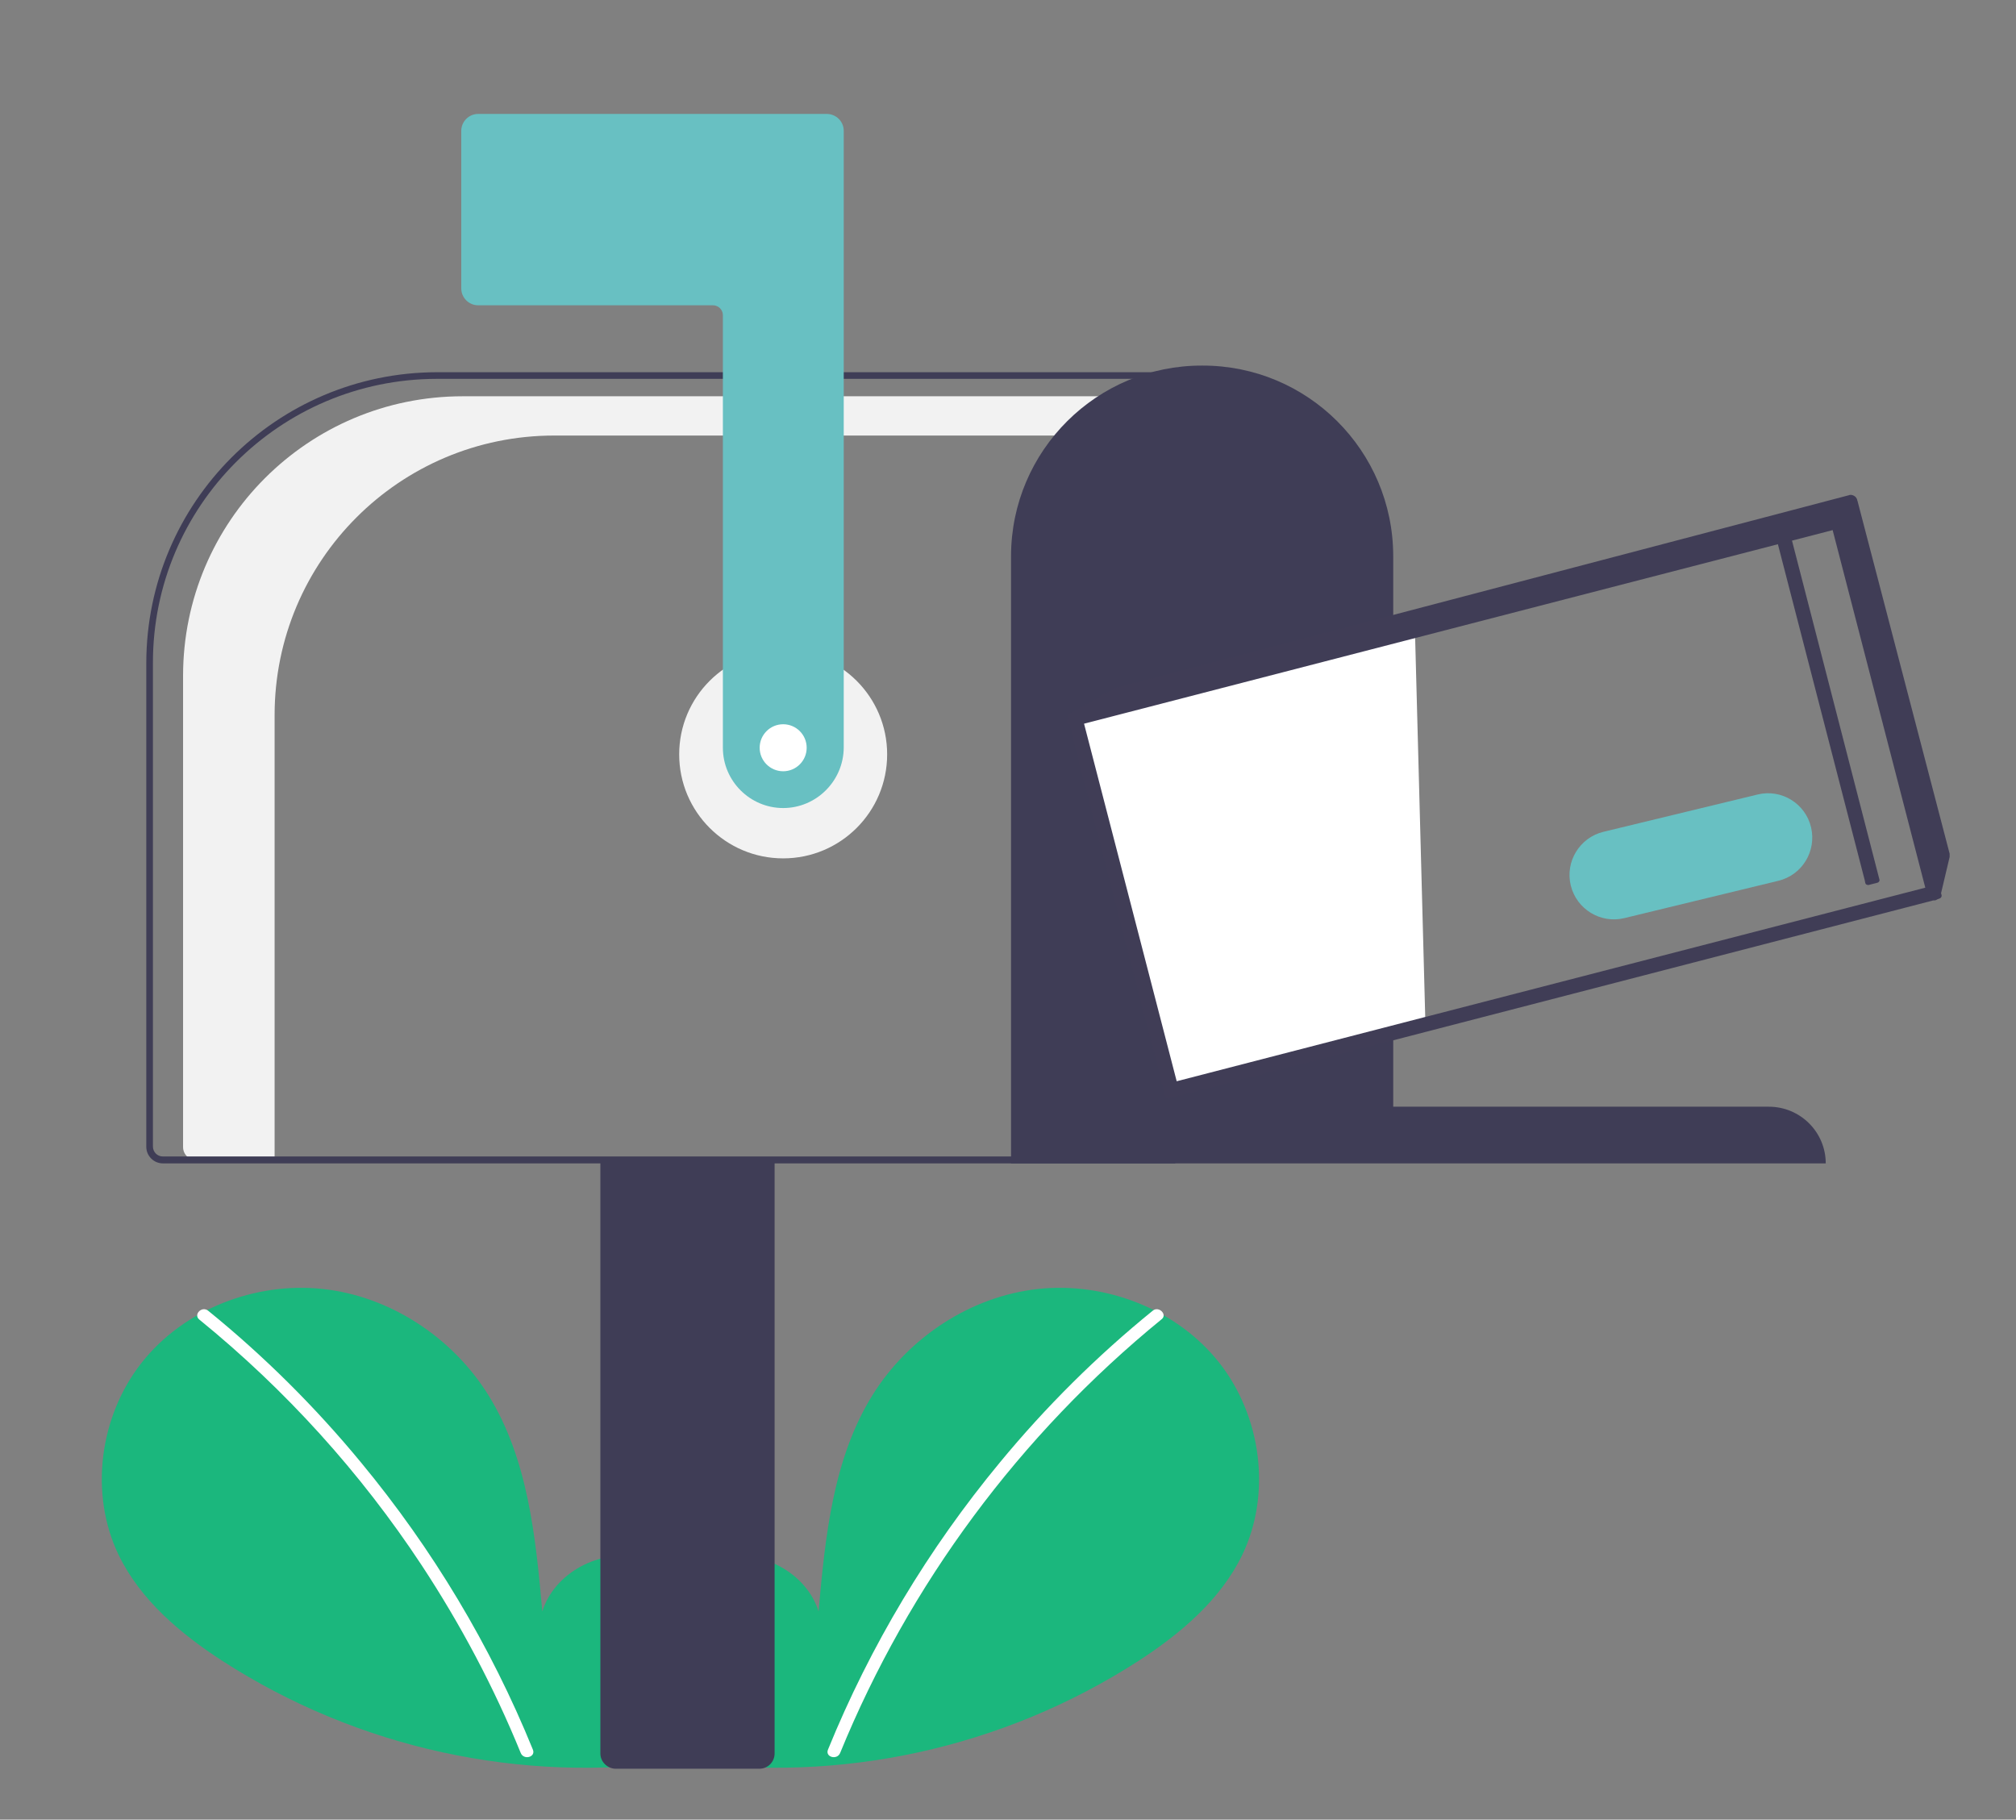 <?xml version="1.0" encoding="utf-8"?>
<!-- Generator: Adobe Illustrator 26.0.3, SVG Export Plug-In . SVG Version: 6.00 Build 0)  -->
<svg version="1.1" id="a1dcc6ba-40dd-4863-b6e0-e0077a18cf8c"
	 xmlns="http://www.w3.org/2000/svg" xmlns:xlink="http://www.w3.org/1999/xlink" x="0px" y="0px" viewBox="0 0 729 658"
	 style="enable-background:new 0 0 729 658;" xml:space="preserve">
<rect x="0" y="0" width="729" height="658" fill="#808080" stroke="none"/>
<style type="text/css">
	.st0{fill:#1BB77D;}
	.st1{fill:#FFFFFF;}
	.st2{fill:#F2F2F2;}
	.st3{fill:#3F3D56;}
	.st4{fill:#68C0C2;}
	.st5{fill:#403D56;}
</style>
<path class="st0" d="M242.2,633.3c11.2-9.5,18-24.5,16.2-39c-1.8-14.6-12.9-28-27.2-31.1c-14.4-3.1-30.7,5.5-35.1,19.5
	c-2.4-27-5.2-55.2-19.5-78.2c-13-20.9-35.6-35.8-60-38.4s-50.2,7.4-65.4,26.7s-19,47.3-8.3,69.5c7.9,16.3,22.4,28.5,37.5,38.3
	c49,31.6,107.9,44.5,165.7,36.2"/>
<path class="st1" d="M75.3,474c20.2,16.4,38.7,34.8,55.2,54.8c25.9,31.3,46.9,66.3,62.2,103.9c1.1,2.7-3.3,3.9-4.4,1.2
	c-9.7-23.8-21.8-46.6-35.9-68c-22.1-33.5-49.2-63.4-80.3-88.7C69.8,475.4,73,472.1,75.3,474z"/>
<path class="st0" d="M249.9,633.3c-11.2-9.5-18-24.5-16.2-39s12.9-28,27.2-31.1c14.4-3.1,30.7,5.5,35.1,19.5
	c2.4-27,5.2-55.2,19.5-78.2c13-20.9,35.6-35.8,60-38.4s50.2,7.4,65.4,26.7c15.2,19.3,19,47.3,8.3,69.5
	c-7.9,16.3-22.4,28.5-37.5,38.3c-49,31.6-107.9,44.5-165.7,36.2"/>
<path class="st1" d="M416.8,474c-20.2,16.4-38.7,34.8-55.2,54.8c-25.9,31.3-46.9,66.3-62.2,103.9c-1.1,2.7,3.3,3.9,4.4,1.2
	c25-61.1,65-115,116.2-156.8C422.3,475.4,419,472.1,416.8,474L416.8,474z"/>
<circle class="st2" cx="283.2" cy="272.8" r="37.6"/>
<path class="st2" d="M167.3,143.3h258.9v14.2H200.4c-55.9,0-101.1,45.3-101.1,101.1l0,0v160.9H70.9c-2.6,0-4.7-2.1-4.7-4.7V244.4
	C66.2,188.5,111.5,143.3,167.3,143.3L167.3,143.3z"/>
<path class="st3" d="M217.1,634.1V418.9h63v215.2c0,3-2.4,5.5-5.5,5.5h-52.1C219.6,639.5,217.1,637.1,217.1,634.1z"/>
<path class="st3" d="M52.9,414.7v-175c0.1-58,47.1-105,105.1-105.1h267v286.1H58.9C55.6,420.7,52.9,418,52.9,414.7z M422.6,137
	H157.9c-56.7,0.1-102.6,46-102.6,102.6v175c0,2,1.6,3.6,3.6,3.6h363.7V137z"/>
<path class="st4" d="M283.2,292.2c-12,0-21.8-9.8-21.8-21.8V114c0-2-1.6-3.6-3.6-3.6h-84.9c-3.3,0-6.1-2.7-6.1-6.1v-57
	c0-3.3,2.7-6.1,6.1-6.1H299c3.3,0,6.1,2.7,6.1,6.1v223.1C305,282.4,295.2,292.2,283.2,292.2z"/>
<path class="st3" d="M434.7,132.2L434.7,132.2c38.1-0.1,69,30.7,69.1,68.8v199.2h135.8c11.4,0,20.6,9.2,20.6,20.5H365.6V201
	C365.7,162.9,396.7,132.1,434.7,132.2z"/>
<circle class="st1" cx="283.2" cy="270.4" r="8.5"/>
<path class="st4" d="M568,320.2c-2.1-8.6,3.2-17.3,11.8-19.4l55.8-13.5c8.6-2.1,17.3,3.3,19.3,11.9s-3.2,17.2-11.8,19.3L587.4,332
	C578.8,334.1,570.1,328.8,568,320.2z"/>
<g>
	<polygon class="st1" points="390.7,261 424.7,392.3 515.4,368.8 511.7,229.7 	"/>
</g>
<g>
	<path class="st5" d="M705,308.7l-33.3-127.5c0-0.1,0-0.2-0.1-0.2c0-0.3-0.1-0.5-0.2-0.7c-0.3-0.6-0.8-1-1.4-1.2
		c-0.5-0.2-1.1-0.2-1.5,0l-265.3,69.7l-0.3,0.1c-0.1,0-0.2,0.1-0.2,0.1l-14.6,8.5l-1.4,0.5c-0.5,0.2-0.8,0.7-0.7,1.2l0.2,0.9
		l-0.1,0.1c-0.4,0.3-0.6,0.8-0.4,1.2c0.2,0.4,0.6,0.7,1,0.6L421,395l0.5,1.5c0.1,0.4,0.5,0.7,0.9,0.7c0.1,0,0.2,0,0.3,0l276.4-71.6
		c0.1,0,0.3,0,0.4,0c0.4,0,0.8-0.2,1.1-0.4l0.8-0.3c0.5-0.2,0.8-0.7,0.7-1.2l-0.2-0.7l3.1-13.1c0-0.1,0-0.1,0-0.2V309
		C705,308.9,705,308.8,705,308.7z M674.5,319.3c0.1,0.3,0.2,0.5,0.5,0.6c0.2,0.1,0.5,0.2,0.8,0.1l3.1-0.8c0.5-0.1,0.9-0.7,0.7-1.2
		L648,195.5l14.7-3.8L696.2,321l-181,46.8L425.5,391L392,261.7l250.9-64.9l31.4,121.5L674.5,319.3z"/>
</g>
</svg>
